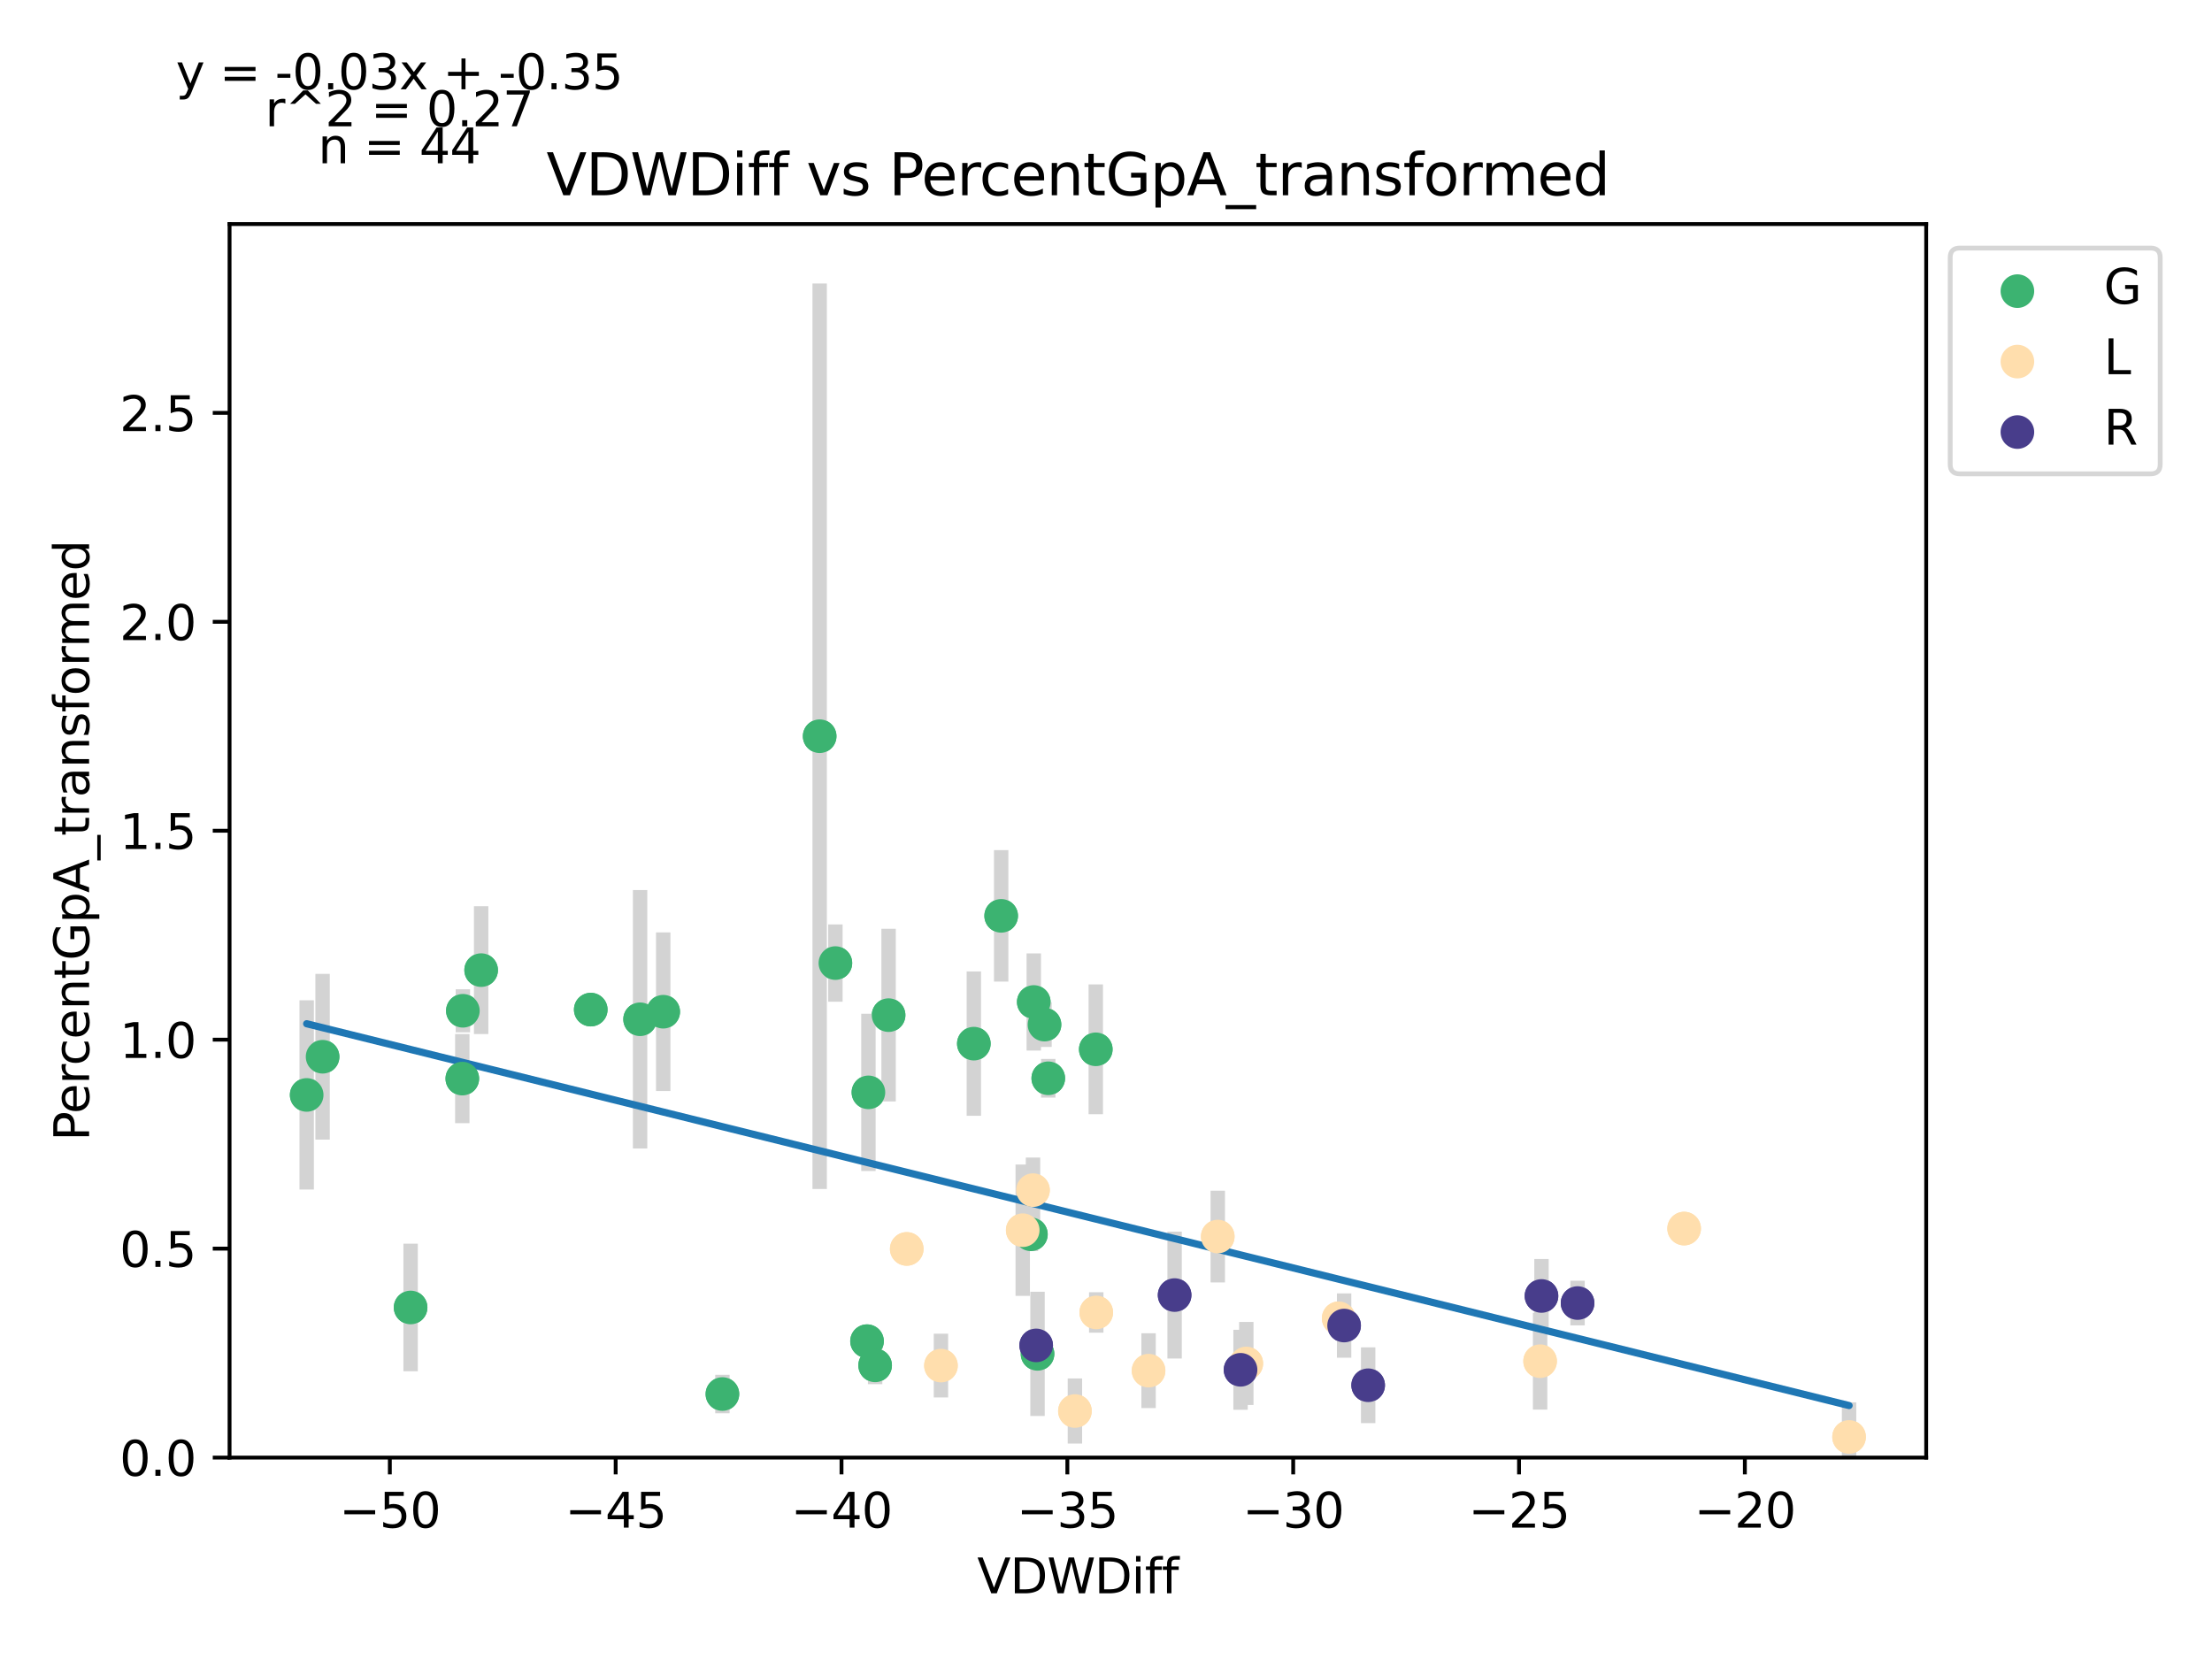 <?xml version="1.0" encoding="utf-8" standalone="no"?>
<!DOCTYPE svg PUBLIC "-//W3C//DTD SVG 1.1//EN"
  "http://www.w3.org/Graphics/SVG/1.1/DTD/svg11.dtd">
<svg xmlns:xlink="http://www.w3.org/1999/xlink" width="460.8pt" height="345.6pt" viewBox="0 0 460.8 345.6" xmlns="http://www.w3.org/2000/svg" version="1.1">
 <defs>
  <style type="text/css">*{stroke-linejoin: round; stroke-linecap: butt}</style>
 </defs>
 <g id="figure_1">
  <g id="patch_1">
   <path d="M 0 345.6 
L 460.8 345.6 
L 460.8 0 
L 0 0 
z
" style="fill: #ffffff"/>
  </g>
  <g id="axes_1">
   <g id="patch_2">
    <path d="M 47.821 303.64 
L 401.26 303.64 
L 401.26 46.676 
L 47.821 46.676 
z
" style="fill: #ffffff"/>
   </g>
   <g id="PathCollection_1">
    <defs>
     <path id="m98259fe2ae" d="M 0 3 
C 0.796 3 1.559 2.684 2.121 2.121 
C 2.684 1.559 3 0.796 3 0 
C 3 -0.796 2.684 -1.559 2.121 -2.121 
C 1.559 -2.684 0.796 -3 0 -3 
C -0.796 -3 -1.559 -2.684 -2.121 -2.121 
C -2.684 -1.559 -3 -0.796 -3 0 
C -3 0.796 -2.684 1.559 -2.121 2.121 
C -1.559 2.684 -0.796 3 0 3 
z
" style="stroke: #3cb371"/>
    </defs>
    <g clip-path="url(#p7a9ec8df95)">
     <use xlink:href="#m98259fe2ae" x="100.231" y="202.094" style="fill: #3cb371; stroke: #3cb371"/>
     <use xlink:href="#m98259fe2ae" x="63.887" y="228.094" style="fill: #3cb371; stroke: #3cb371"/>
     <use xlink:href="#m98259fe2ae" x="67.202" y="220.141" style="fill: #3cb371; stroke: #3cb371"/>
     <use xlink:href="#m98259fe2ae" x="85.536" y="272.372" style="fill: #3cb371; stroke: #3cb371"/>
     <use xlink:href="#m98259fe2ae" x="123.063" y="210.32" style="fill: #3cb371; stroke: #3cb371"/>
     <use xlink:href="#m98259fe2ae" x="96.309" y="224.694" style="fill: #3cb371; stroke: #3cb371"/>
     <use xlink:href="#m98259fe2ae" x="138.162" y="210.761" style="fill: #3cb371; stroke: #3cb371"/>
     <use xlink:href="#m98259fe2ae" x="215.352" y="208.733" style="fill: #3cb371; stroke: #3cb371"/>
     <use xlink:href="#m98259fe2ae" x="150.492" y="290.403" style="fill: #3cb371; stroke: #3cb371"/>
     <use xlink:href="#m98259fe2ae" x="170.752" y="153.367" style="fill: #3cb371; stroke: #3cb371"/>
     <use xlink:href="#m98259fe2ae" x="214.757" y="257.13" style="fill: #3cb371; stroke: #3cb371"/>
     <use xlink:href="#m98259fe2ae" x="202.868" y="217.411" style="fill: #3cb371; stroke: #3cb371"/>
     <use xlink:href="#m98259fe2ae" x="216.135" y="282.033" style="fill: #3cb371; stroke: #3cb371"/>
     <use xlink:href="#m98259fe2ae" x="218.374" y="224.626" style="fill: #3cb371; stroke: #3cb371"/>
     <use xlink:href="#m98259fe2ae" x="133.344" y="212.334" style="fill: #3cb371; stroke: #3cb371"/>
     <use xlink:href="#m98259fe2ae" x="96.426" y="210.564" style="fill: #3cb371; stroke: #3cb371"/>
     <use xlink:href="#m98259fe2ae" x="180.909" y="227.559" style="fill: #3cb371; stroke: #3cb371"/>
     <use xlink:href="#m98259fe2ae" x="174.027" y="200.626" style="fill: #3cb371; stroke: #3cb371"/>
     <use xlink:href="#m98259fe2ae" x="185.11" y="211.473" style="fill: #3cb371; stroke: #3cb371"/>
     <use xlink:href="#m98259fe2ae" x="217.588" y="213.447" style="fill: #3cb371; stroke: #3cb371"/>
     <use xlink:href="#m98259fe2ae" x="180.616" y="279.391" style="fill: #3cb371; stroke: #3cb371"/>
     <use xlink:href="#m98259fe2ae" x="182.306" y="284.43" style="fill: #3cb371; stroke: #3cb371"/>
     <use xlink:href="#m98259fe2ae" x="208.563" y="190.788" style="fill: #3cb371; stroke: #3cb371"/>
     <use xlink:href="#m98259fe2ae" x="228.271" y="218.592" style="fill: #3cb371; stroke: #3cb371"/>
    </g>
   </g>
   <g id="PathCollection_2">
    <defs>
     <path id="mebea0e15cc" d="M 0 3 
C 0.796 3 1.559 2.684 2.121 2.121 
C 2.684 1.559 3 0.796 3 0 
C 3 -0.796 2.684 -1.559 2.121 -2.121 
C 1.559 -2.684 0.796 -3 0 -3 
C -0.796 -3 -1.559 -2.684 -2.121 -2.121 
C -2.684 -1.559 -3 -0.796 -3 0 
C -3 0.796 -2.684 1.559 -2.121 2.121 
C -1.559 2.684 -0.796 3 0 3 
z
" style="stroke: #ffdead"/>
    </defs>
    <g clip-path="url(#p7a9ec8df95)">
     <use xlink:href="#mebea0e15cc" x="259.627" y="284.034" style="fill: #ffdead; stroke: #ffdead"/>
     <use xlink:href="#mebea0e15cc" x="320.833" y="283.56" style="fill: #ffdead; stroke: #ffdead"/>
     <use xlink:href="#mebea0e15cc" x="228.37" y="273.406" style="fill: #ffdead; stroke: #ffdead"/>
     <use xlink:href="#mebea0e15cc" x="215.194" y="247.927" style="fill: #ffdead; stroke: #ffdead"/>
     <use xlink:href="#mebea0e15cc" x="253.681" y="257.594" style="fill: #ffdead; stroke: #ffdead"/>
     <use xlink:href="#mebea0e15cc" x="278.874" y="274.624" style="fill: #ffdead; stroke: #ffdead"/>
     <use xlink:href="#mebea0e15cc" x="196.018" y="284.477" style="fill: #ffdead; stroke: #ffdead"/>
     <use xlink:href="#mebea0e15cc" x="223.925" y="293.942" style="fill: #ffdead; stroke: #ffdead"/>
     <use xlink:href="#mebea0e15cc" x="188.891" y="260.175" style="fill: #ffdead; stroke: #ffdead"/>
     <use xlink:href="#mebea0e15cc" x="213.052" y="256.271" style="fill: #ffdead; stroke: #ffdead"/>
     <use xlink:href="#mebea0e15cc" x="239.268" y="285.533" style="fill: #ffdead; stroke: #ffdead"/>
     <use xlink:href="#mebea0e15cc" x="385.195" y="299.341" style="fill: #ffdead; stroke: #ffdead"/>
     <use xlink:href="#mebea0e15cc" x="350.834" y="255.933" style="fill: #ffdead; stroke: #ffdead"/>
    </g>
   </g>
   <g id="PathCollection_3">
    <defs>
     <path id="m676721df65" d="M 0 3 
C 0.796 3 1.559 2.684 2.121 2.121 
C 2.684 1.559 3 0.796 3 0 
C 3 -0.796 2.684 -1.559 2.121 -2.121 
C 1.559 -2.684 0.796 -3 0 -3 
C -0.796 -3 -1.559 -2.684 -2.121 -2.121 
C -2.684 -1.559 -3 -0.796 -3 0 
C -3 0.796 -2.684 1.559 -2.121 2.121 
C -1.559 2.684 -0.796 3 0 3 
z
" style="stroke: #483d8b"/>
    </defs>
    <g clip-path="url(#p7a9ec8df95)">
     <use xlink:href="#m676721df65" x="328.636" y="271.451" style="fill: #483d8b; stroke: #483d8b"/>
     <use xlink:href="#m676721df65" x="215.856" y="280.272" style="fill: #483d8b; stroke: #483d8b"/>
     <use xlink:href="#m676721df65" x="258.43" y="285.354" style="fill: #483d8b; stroke: #483d8b"/>
     <use xlink:href="#m676721df65" x="321.12" y="269.973" style="fill: #483d8b; stroke: #483d8b"/>
     <use xlink:href="#m676721df65" x="244.694" y="269.786" style="fill: #483d8b; stroke: #483d8b"/>
     <use xlink:href="#m676721df65" x="285.015" y="288.572" style="fill: #483d8b; stroke: #483d8b"/>
     <use xlink:href="#m676721df65" x="280.003" y="276.134" style="fill: #483d8b; stroke: #483d8b"/>
    </g>
   </g>
   <g id="matplotlib.axis_1">
    <g id="xtick_1">
     <g id="line2d_1">
      <defs>
       <path id="m28c534986f" d="M 0 0 
L 0 3.5 
" style="stroke: #000000; stroke-width: 0.8"/>
      </defs>
      <g>
       <use xlink:href="#m28c534986f" x="81.21" y="303.64" style="stroke: #000000; stroke-width: 0.8"/>
      </g>
     </g>
     <g id="text_1">
      <!-- −50 -->
      <g transform="translate(70.658 318.238)scale(0.1 -0.1)">
       <defs>
        <path id="DejaVuSans-2212" d="M 678 2272 
L 4684 2272 
L 4684 1741 
L 678 1741 
L 678 2272 
z
" transform="scale(0.016)"/>
        <path id="DejaVuSans-35" d="M 691 4666 
L 3169 4666 
L 3169 4134 
L 1269 4134 
L 1269 2991 
Q 1406 3038 1543 3061 
Q 1681 3084 1819 3084 
Q 2600 3084 3056 2656 
Q 3513 2228 3513 1497 
Q 3513 744 3044 326 
Q 2575 -91 1722 -91 
Q 1428 -91 1123 -41 
Q 819 9 494 109 
L 494 744 
Q 775 591 1075 516 
Q 1375 441 1709 441 
Q 2250 441 2565 725 
Q 2881 1009 2881 1497 
Q 2881 1984 2565 2268 
Q 2250 2553 1709 2553 
Q 1456 2553 1204 2497 
Q 953 2441 691 2322 
L 691 4666 
z
" transform="scale(0.016)"/>
        <path id="DejaVuSans-30" d="M 2034 4250 
Q 1547 4250 1301 3770 
Q 1056 3291 1056 2328 
Q 1056 1369 1301 889 
Q 1547 409 2034 409 
Q 2525 409 2770 889 
Q 3016 1369 3016 2328 
Q 3016 3291 2770 3770 
Q 2525 4250 2034 4250 
z
M 2034 4750 
Q 2819 4750 3233 4129 
Q 3647 3509 3647 2328 
Q 3647 1150 3233 529 
Q 2819 -91 2034 -91 
Q 1250 -91 836 529 
Q 422 1150 422 2328 
Q 422 3509 836 4129 
Q 1250 4750 2034 4750 
z
" transform="scale(0.016)"/>
       </defs>
       <use xlink:href="#DejaVuSans-2212"/>
       <use xlink:href="#DejaVuSans-35" x="83.789"/>
       <use xlink:href="#DejaVuSans-30" x="147.412"/>
      </g>
     </g>
    </g>
    <g id="xtick_2">
     <g id="line2d_2">
      <g>
       <use xlink:href="#m28c534986f" x="128.256" y="303.64" style="stroke: #000000; stroke-width: 0.8"/>
      </g>
     </g>
     <g id="text_2">
      <!-- −45 -->
      <g transform="translate(117.704 318.238)scale(0.1 -0.1)">
       <defs>
        <path id="DejaVuSans-34" d="M 2419 4116 
L 825 1625 
L 2419 1625 
L 2419 4116 
z
M 2253 4666 
L 3047 4666 
L 3047 1625 
L 3713 1625 
L 3713 1100 
L 3047 1100 
L 3047 0 
L 2419 0 
L 2419 1100 
L 313 1100 
L 313 1709 
L 2253 4666 
z
" transform="scale(0.016)"/>
       </defs>
       <use xlink:href="#DejaVuSans-2212"/>
       <use xlink:href="#DejaVuSans-34" x="83.789"/>
       <use xlink:href="#DejaVuSans-35" x="147.412"/>
      </g>
     </g>
    </g>
    <g id="xtick_3">
     <g id="line2d_3">
      <g>
       <use xlink:href="#m28c534986f" x="175.303" y="303.64" style="stroke: #000000; stroke-width: 0.8"/>
      </g>
     </g>
     <g id="text_3">
      <!-- −40 -->
      <g transform="translate(164.75 318.238)scale(0.1 -0.1)">
       <use xlink:href="#DejaVuSans-2212"/>
       <use xlink:href="#DejaVuSans-34" x="83.789"/>
       <use xlink:href="#DejaVuSans-30" x="147.412"/>
      </g>
     </g>
    </g>
    <g id="xtick_4">
     <g id="line2d_4">
      <g>
       <use xlink:href="#m28c534986f" x="222.349" y="303.64" style="stroke: #000000; stroke-width: 0.8"/>
      </g>
     </g>
     <g id="text_4">
      <!-- −35 -->
      <g transform="translate(211.797 318.238)scale(0.1 -0.1)">
       <defs>
        <path id="DejaVuSans-33" d="M 2597 2516 
Q 3050 2419 3304 2112 
Q 3559 1806 3559 1356 
Q 3559 666 3084 287 
Q 2609 -91 1734 -91 
Q 1441 -91 1130 -33 
Q 819 25 488 141 
L 488 750 
Q 750 597 1062 519 
Q 1375 441 1716 441 
Q 2309 441 2620 675 
Q 2931 909 2931 1356 
Q 2931 1769 2642 2001 
Q 2353 2234 1838 2234 
L 1294 2234 
L 1294 2753 
L 1863 2753 
Q 2328 2753 2575 2939 
Q 2822 3125 2822 3475 
Q 2822 3834 2567 4026 
Q 2313 4219 1838 4219 
Q 1578 4219 1281 4162 
Q 984 4106 628 3988 
L 628 4550 
Q 988 4650 1302 4700 
Q 1616 4750 1894 4750 
Q 2613 4750 3031 4423 
Q 3450 4097 3450 3541 
Q 3450 3153 3228 2886 
Q 3006 2619 2597 2516 
z
" transform="scale(0.016)"/>
       </defs>
       <use xlink:href="#DejaVuSans-2212"/>
       <use xlink:href="#DejaVuSans-33" x="83.789"/>
       <use xlink:href="#DejaVuSans-35" x="147.412"/>
      </g>
     </g>
    </g>
    <g id="xtick_5">
     <g id="line2d_5">
      <g>
       <use xlink:href="#m28c534986f" x="269.396" y="303.64" style="stroke: #000000; stroke-width: 0.8"/>
      </g>
     </g>
     <g id="text_5">
      <!-- −30 -->
      <g transform="translate(258.843 318.238)scale(0.1 -0.1)">
       <use xlink:href="#DejaVuSans-2212"/>
       <use xlink:href="#DejaVuSans-33" x="83.789"/>
       <use xlink:href="#DejaVuSans-30" x="147.412"/>
      </g>
     </g>
    </g>
    <g id="xtick_6">
     <g id="line2d_6">
      <g>
       <use xlink:href="#m28c534986f" x="316.442" y="303.64" style="stroke: #000000; stroke-width: 0.8"/>
      </g>
     </g>
     <g id="text_6">
      <!-- −25 -->
      <g transform="translate(305.89 318.238)scale(0.1 -0.1)">
       <defs>
        <path id="DejaVuSans-32" d="M 1228 531 
L 3431 531 
L 3431 0 
L 469 0 
L 469 531 
Q 828 903 1448 1529 
Q 2069 2156 2228 2338 
Q 2531 2678 2651 2914 
Q 2772 3150 2772 3378 
Q 2772 3750 2511 3984 
Q 2250 4219 1831 4219 
Q 1534 4219 1204 4116 
Q 875 4013 500 3803 
L 500 4441 
Q 881 4594 1212 4672 
Q 1544 4750 1819 4750 
Q 2544 4750 2975 4387 
Q 3406 4025 3406 3419 
Q 3406 3131 3298 2873 
Q 3191 2616 2906 2266 
Q 2828 2175 2409 1742 
Q 1991 1309 1228 531 
z
" transform="scale(0.016)"/>
       </defs>
       <use xlink:href="#DejaVuSans-2212"/>
       <use xlink:href="#DejaVuSans-32" x="83.789"/>
       <use xlink:href="#DejaVuSans-35" x="147.412"/>
      </g>
     </g>
    </g>
    <g id="xtick_7">
     <g id="line2d_7">
      <g>
       <use xlink:href="#m28c534986f" x="363.488" y="303.64" style="stroke: #000000; stroke-width: 0.8"/>
      </g>
     </g>
     <g id="text_7">
      <!-- −20 -->
      <g transform="translate(352.936 318.238)scale(0.1 -0.1)">
       <use xlink:href="#DejaVuSans-2212"/>
       <use xlink:href="#DejaVuSans-32" x="83.789"/>
       <use xlink:href="#DejaVuSans-30" x="147.412"/>
      </g>
     </g>
    </g>
    <g id="text_8">
     <!-- VDWDiff -->
     <g transform="translate(203.567 331.917)scale(0.1 -0.1)">
      <defs>
       <path id="DejaVuSans-56" d="M 1831 0 
L 50 4666 
L 709 4666 
L 2188 738 
L 3669 4666 
L 4325 4666 
L 2547 0 
L 1831 0 
z
" transform="scale(0.016)"/>
       <path id="DejaVuSans-44" d="M 1259 4147 
L 1259 519 
L 2022 519 
Q 2988 519 3436 956 
Q 3884 1394 3884 2338 
Q 3884 3275 3436 3711 
Q 2988 4147 2022 4147 
L 1259 4147 
z
M 628 4666 
L 1925 4666 
Q 3281 4666 3915 4102 
Q 4550 3538 4550 2338 
Q 4550 1131 3912 565 
Q 3275 0 1925 0 
L 628 0 
L 628 4666 
z
" transform="scale(0.016)"/>
       <path id="DejaVuSans-57" d="M 213 4666 
L 850 4666 
L 1831 722 
L 2809 4666 
L 3519 4666 
L 4500 722 
L 5478 4666 
L 6119 4666 
L 4947 0 
L 4153 0 
L 3169 4050 
L 2175 0 
L 1381 0 
L 213 4666 
z
" transform="scale(0.016)"/>
       <path id="DejaVuSans-69" d="M 603 3500 
L 1178 3500 
L 1178 0 
L 603 0 
L 603 3500 
z
M 603 4863 
L 1178 4863 
L 1178 4134 
L 603 4134 
L 603 4863 
z
" transform="scale(0.016)"/>
       <path id="DejaVuSans-66" d="M 2375 4863 
L 2375 4384 
L 1825 4384 
Q 1516 4384 1395 4259 
Q 1275 4134 1275 3809 
L 1275 3500 
L 2222 3500 
L 2222 3053 
L 1275 3053 
L 1275 0 
L 697 0 
L 697 3053 
L 147 3053 
L 147 3500 
L 697 3500 
L 697 3744 
Q 697 4328 969 4595 
Q 1241 4863 1831 4863 
L 2375 4863 
z
" transform="scale(0.016)"/>
      </defs>
      <use xlink:href="#DejaVuSans-56"/>
      <use xlink:href="#DejaVuSans-44" x="68.408"/>
      <use xlink:href="#DejaVuSans-57" x="145.41"/>
      <use xlink:href="#DejaVuSans-44" x="244.287"/>
      <use xlink:href="#DejaVuSans-69" x="321.289"/>
      <use xlink:href="#DejaVuSans-66" x="349.072"/>
      <use xlink:href="#DejaVuSans-66" x="384.277"/>
     </g>
    </g>
   </g>
   <g id="matplotlib.axis_2">
    <g id="ytick_1">
     <g id="line2d_8">
      <defs>
       <path id="md474a6e498" d="M 0 0 
L -3.5 0 
" style="stroke: #000000; stroke-width: 0.8"/>
      </defs>
      <g>
       <use xlink:href="#md474a6e498" x="47.821" y="303.64" style="stroke: #000000; stroke-width: 0.8"/>
      </g>
     </g>
     <g id="text_9">
      <!-- 0.0 -->
      <g transform="translate(24.918 307.439)scale(0.1 -0.1)">
       <defs>
        <path id="DejaVuSans-2e" d="M 684 794 
L 1344 794 
L 1344 0 
L 684 0 
L 684 794 
z
" transform="scale(0.016)"/>
       </defs>
       <use xlink:href="#DejaVuSans-30"/>
       <use xlink:href="#DejaVuSans-2e" x="63.623"/>
       <use xlink:href="#DejaVuSans-30" x="95.41"/>
      </g>
     </g>
    </g>
    <g id="ytick_2">
     <g id="line2d_9">
      <g>
       <use xlink:href="#md474a6e498" x="47.821" y="260.113" style="stroke: #000000; stroke-width: 0.8"/>
      </g>
     </g>
     <g id="text_10">
      <!-- 0.5 -->
      <g transform="translate(24.918 263.913)scale(0.1 -0.1)">
       <use xlink:href="#DejaVuSans-30"/>
       <use xlink:href="#DejaVuSans-2e" x="63.623"/>
       <use xlink:href="#DejaVuSans-35" x="95.41"/>
      </g>
     </g>
    </g>
    <g id="ytick_3">
     <g id="line2d_10">
      <g>
       <use xlink:href="#md474a6e498" x="47.821" y="216.587" style="stroke: #000000; stroke-width: 0.8"/>
      </g>
     </g>
     <g id="text_11">
      <!-- 1.0 -->
      <g transform="translate(24.918 220.386)scale(0.1 -0.1)">
       <defs>
        <path id="DejaVuSans-31" d="M 794 531 
L 1825 531 
L 1825 4091 
L 703 3866 
L 703 4441 
L 1819 4666 
L 2450 4666 
L 2450 531 
L 3481 531 
L 3481 0 
L 794 0 
L 794 531 
z
" transform="scale(0.016)"/>
       </defs>
       <use xlink:href="#DejaVuSans-31"/>
       <use xlink:href="#DejaVuSans-2e" x="63.623"/>
       <use xlink:href="#DejaVuSans-30" x="95.41"/>
      </g>
     </g>
    </g>
    <g id="ytick_4">
     <g id="line2d_11">
      <g>
       <use xlink:href="#md474a6e498" x="47.821" y="173.06" style="stroke: #000000; stroke-width: 0.8"/>
      </g>
     </g>
     <g id="text_12">
      <!-- 1.5 -->
      <g transform="translate(24.918 176.859)scale(0.1 -0.1)">
       <use xlink:href="#DejaVuSans-31"/>
       <use xlink:href="#DejaVuSans-2e" x="63.623"/>
       <use xlink:href="#DejaVuSans-35" x="95.41"/>
      </g>
     </g>
    </g>
    <g id="ytick_5">
     <g id="line2d_12">
      <g>
       <use xlink:href="#md474a6e498" x="47.821" y="129.534" style="stroke: #000000; stroke-width: 0.8"/>
      </g>
     </g>
     <g id="text_13">
      <!-- 2.0 -->
      <g transform="translate(24.918 133.333)scale(0.1 -0.1)">
       <use xlink:href="#DejaVuSans-32"/>
       <use xlink:href="#DejaVuSans-2e" x="63.623"/>
       <use xlink:href="#DejaVuSans-30" x="95.41"/>
      </g>
     </g>
    </g>
    <g id="ytick_6">
     <g id="line2d_13">
      <g>
       <use xlink:href="#md474a6e498" x="47.821" y="86.007" style="stroke: #000000; stroke-width: 0.8"/>
      </g>
     </g>
     <g id="text_14">
      <!-- 2.5 -->
      <g transform="translate(24.918 89.806)scale(0.1 -0.1)">
       <use xlink:href="#DejaVuSans-32"/>
       <use xlink:href="#DejaVuSans-2e" x="63.623"/>
       <use xlink:href="#DejaVuSans-35" x="95.41"/>
      </g>
     </g>
    </g>
    <g id="text_15">
     <!-- PercentGpA_transformed -->
     <g transform="translate(18.56 237.696)rotate(-90)scale(0.1 -0.1)">
      <defs>
       <path id="DejaVuSans-50" d="M 1259 4147 
L 1259 2394 
L 2053 2394 
Q 2494 2394 2734 2622 
Q 2975 2850 2975 3272 
Q 2975 3691 2734 3919 
Q 2494 4147 2053 4147 
L 1259 4147 
z
M 628 4666 
L 2053 4666 
Q 2838 4666 3239 4311 
Q 3641 3956 3641 3272 
Q 3641 2581 3239 2228 
Q 2838 1875 2053 1875 
L 1259 1875 
L 1259 0 
L 628 0 
L 628 4666 
z
" transform="scale(0.016)"/>
       <path id="DejaVuSans-65" d="M 3597 1894 
L 3597 1613 
L 953 1613 
Q 991 1019 1311 708 
Q 1631 397 2203 397 
Q 2534 397 2845 478 
Q 3156 559 3463 722 
L 3463 178 
Q 3153 47 2828 -22 
Q 2503 -91 2169 -91 
Q 1331 -91 842 396 
Q 353 884 353 1716 
Q 353 2575 817 3079 
Q 1281 3584 2069 3584 
Q 2775 3584 3186 3129 
Q 3597 2675 3597 1894 
z
M 3022 2063 
Q 3016 2534 2758 2815 
Q 2500 3097 2075 3097 
Q 1594 3097 1305 2825 
Q 1016 2553 972 2059 
L 3022 2063 
z
" transform="scale(0.016)"/>
       <path id="DejaVuSans-72" d="M 2631 2963 
Q 2534 3019 2420 3045 
Q 2306 3072 2169 3072 
Q 1681 3072 1420 2755 
Q 1159 2438 1159 1844 
L 1159 0 
L 581 0 
L 581 3500 
L 1159 3500 
L 1159 2956 
Q 1341 3275 1631 3429 
Q 1922 3584 2338 3584 
Q 2397 3584 2469 3576 
Q 2541 3569 2628 3553 
L 2631 2963 
z
" transform="scale(0.016)"/>
       <path id="DejaVuSans-63" d="M 3122 3366 
L 3122 2828 
Q 2878 2963 2633 3030 
Q 2388 3097 2138 3097 
Q 1578 3097 1268 2742 
Q 959 2388 959 1747 
Q 959 1106 1268 751 
Q 1578 397 2138 397 
Q 2388 397 2633 464 
Q 2878 531 3122 666 
L 3122 134 
Q 2881 22 2623 -34 
Q 2366 -91 2075 -91 
Q 1284 -91 818 406 
Q 353 903 353 1747 
Q 353 2603 823 3093 
Q 1294 3584 2113 3584 
Q 2378 3584 2631 3529 
Q 2884 3475 3122 3366 
z
" transform="scale(0.016)"/>
       <path id="DejaVuSans-6e" d="M 3513 2113 
L 3513 0 
L 2938 0 
L 2938 2094 
Q 2938 2591 2744 2837 
Q 2550 3084 2163 3084 
Q 1697 3084 1428 2787 
Q 1159 2491 1159 1978 
L 1159 0 
L 581 0 
L 581 3500 
L 1159 3500 
L 1159 2956 
Q 1366 3272 1645 3428 
Q 1925 3584 2291 3584 
Q 2894 3584 3203 3211 
Q 3513 2838 3513 2113 
z
" transform="scale(0.016)"/>
       <path id="DejaVuSans-74" d="M 1172 4494 
L 1172 3500 
L 2356 3500 
L 2356 3053 
L 1172 3053 
L 1172 1153 
Q 1172 725 1289 603 
Q 1406 481 1766 481 
L 2356 481 
L 2356 0 
L 1766 0 
Q 1100 0 847 248 
Q 594 497 594 1153 
L 594 3053 
L 172 3053 
L 172 3500 
L 594 3500 
L 594 4494 
L 1172 4494 
z
" transform="scale(0.016)"/>
       <path id="DejaVuSans-47" d="M 3809 666 
L 3809 1919 
L 2778 1919 
L 2778 2438 
L 4434 2438 
L 4434 434 
Q 4069 175 3628 42 
Q 3188 -91 2688 -91 
Q 1594 -91 976 548 
Q 359 1188 359 2328 
Q 359 3472 976 4111 
Q 1594 4750 2688 4750 
Q 3144 4750 3555 4637 
Q 3966 4525 4313 4306 
L 4313 3634 
Q 3963 3931 3569 4081 
Q 3175 4231 2741 4231 
Q 1884 4231 1454 3753 
Q 1025 3275 1025 2328 
Q 1025 1384 1454 906 
Q 1884 428 2741 428 
Q 3075 428 3337 486 
Q 3600 544 3809 666 
z
" transform="scale(0.016)"/>
       <path id="DejaVuSans-70" d="M 1159 525 
L 1159 -1331 
L 581 -1331 
L 581 3500 
L 1159 3500 
L 1159 2969 
Q 1341 3281 1617 3432 
Q 1894 3584 2278 3584 
Q 2916 3584 3314 3078 
Q 3713 2572 3713 1747 
Q 3713 922 3314 415 
Q 2916 -91 2278 -91 
Q 1894 -91 1617 61 
Q 1341 213 1159 525 
z
M 3116 1747 
Q 3116 2381 2855 2742 
Q 2594 3103 2138 3103 
Q 1681 3103 1420 2742 
Q 1159 2381 1159 1747 
Q 1159 1113 1420 752 
Q 1681 391 2138 391 
Q 2594 391 2855 752 
Q 3116 1113 3116 1747 
z
" transform="scale(0.016)"/>
       <path id="DejaVuSans-41" d="M 2188 4044 
L 1331 1722 
L 3047 1722 
L 2188 4044 
z
M 1831 4666 
L 2547 4666 
L 4325 0 
L 3669 0 
L 3244 1197 
L 1141 1197 
L 716 0 
L 50 0 
L 1831 4666 
z
" transform="scale(0.016)"/>
       <path id="DejaVuSans-5f" d="M 3263 -1063 
L 3263 -1509 
L -63 -1509 
L -63 -1063 
L 3263 -1063 
z
" transform="scale(0.016)"/>
       <path id="DejaVuSans-61" d="M 2194 1759 
Q 1497 1759 1228 1600 
Q 959 1441 959 1056 
Q 959 750 1161 570 
Q 1363 391 1709 391 
Q 2188 391 2477 730 
Q 2766 1069 2766 1631 
L 2766 1759 
L 2194 1759 
z
M 3341 1997 
L 3341 0 
L 2766 0 
L 2766 531 
Q 2569 213 2275 61 
Q 1981 -91 1556 -91 
Q 1019 -91 701 211 
Q 384 513 384 1019 
Q 384 1609 779 1909 
Q 1175 2209 1959 2209 
L 2766 2209 
L 2766 2266 
Q 2766 2663 2505 2880 
Q 2244 3097 1772 3097 
Q 1472 3097 1187 3025 
Q 903 2953 641 2809 
L 641 3341 
Q 956 3463 1253 3523 
Q 1550 3584 1831 3584 
Q 2591 3584 2966 3190 
Q 3341 2797 3341 1997 
z
" transform="scale(0.016)"/>
       <path id="DejaVuSans-73" d="M 2834 3397 
L 2834 2853 
Q 2591 2978 2328 3040 
Q 2066 3103 1784 3103 
Q 1356 3103 1142 2972 
Q 928 2841 928 2578 
Q 928 2378 1081 2264 
Q 1234 2150 1697 2047 
L 1894 2003 
Q 2506 1872 2764 1633 
Q 3022 1394 3022 966 
Q 3022 478 2636 193 
Q 2250 -91 1575 -91 
Q 1294 -91 989 -36 
Q 684 19 347 128 
L 347 722 
Q 666 556 975 473 
Q 1284 391 1588 391 
Q 1994 391 2212 530 
Q 2431 669 2431 922 
Q 2431 1156 2273 1281 
Q 2116 1406 1581 1522 
L 1381 1569 
Q 847 1681 609 1914 
Q 372 2147 372 2553 
Q 372 3047 722 3315 
Q 1072 3584 1716 3584 
Q 2034 3584 2315 3537 
Q 2597 3491 2834 3397 
z
" transform="scale(0.016)"/>
       <path id="DejaVuSans-6f" d="M 1959 3097 
Q 1497 3097 1228 2736 
Q 959 2375 959 1747 
Q 959 1119 1226 758 
Q 1494 397 1959 397 
Q 2419 397 2687 759 
Q 2956 1122 2956 1747 
Q 2956 2369 2687 2733 
Q 2419 3097 1959 3097 
z
M 1959 3584 
Q 2709 3584 3137 3096 
Q 3566 2609 3566 1747 
Q 3566 888 3137 398 
Q 2709 -91 1959 -91 
Q 1206 -91 779 398 
Q 353 888 353 1747 
Q 353 2609 779 3096 
Q 1206 3584 1959 3584 
z
" transform="scale(0.016)"/>
       <path id="DejaVuSans-6d" d="M 3328 2828 
Q 3544 3216 3844 3400 
Q 4144 3584 4550 3584 
Q 5097 3584 5394 3201 
Q 5691 2819 5691 2113 
L 5691 0 
L 5113 0 
L 5113 2094 
Q 5113 2597 4934 2840 
Q 4756 3084 4391 3084 
Q 3944 3084 3684 2787 
Q 3425 2491 3425 1978 
L 3425 0 
L 2847 0 
L 2847 2094 
Q 2847 2600 2669 2842 
Q 2491 3084 2119 3084 
Q 1678 3084 1418 2786 
Q 1159 2488 1159 1978 
L 1159 0 
L 581 0 
L 581 3500 
L 1159 3500 
L 1159 2956 
Q 1356 3278 1631 3431 
Q 1906 3584 2284 3584 
Q 2666 3584 2933 3390 
Q 3200 3197 3328 2828 
z
" transform="scale(0.016)"/>
       <path id="DejaVuSans-64" d="M 2906 2969 
L 2906 4863 
L 3481 4863 
L 3481 0 
L 2906 0 
L 2906 525 
Q 2725 213 2448 61 
Q 2172 -91 1784 -91 
Q 1150 -91 751 415 
Q 353 922 353 1747 
Q 353 2572 751 3078 
Q 1150 3584 1784 3584 
Q 2172 3584 2448 3432 
Q 2725 3281 2906 2969 
z
M 947 1747 
Q 947 1113 1208 752 
Q 1469 391 1925 391 
Q 2381 391 2643 752 
Q 2906 1113 2906 1747 
Q 2906 2381 2643 2742 
Q 2381 3103 1925 3103 
Q 1469 3103 1208 2742 
Q 947 2381 947 1747 
z
" transform="scale(0.016)"/>
      </defs>
      <use xlink:href="#DejaVuSans-50"/>
      <use xlink:href="#DejaVuSans-65" x="56.678"/>
      <use xlink:href="#DejaVuSans-72" x="118.201"/>
      <use xlink:href="#DejaVuSans-63" x="157.064"/>
      <use xlink:href="#DejaVuSans-65" x="212.045"/>
      <use xlink:href="#DejaVuSans-6e" x="273.568"/>
      <use xlink:href="#DejaVuSans-74" x="336.947"/>
      <use xlink:href="#DejaVuSans-47" x="376.156"/>
      <use xlink:href="#DejaVuSans-70" x="453.646"/>
      <use xlink:href="#DejaVuSans-41" x="517.123"/>
      <use xlink:href="#DejaVuSans-5f" x="585.531"/>
      <use xlink:href="#DejaVuSans-74" x="635.531"/>
      <use xlink:href="#DejaVuSans-72" x="674.74"/>
      <use xlink:href="#DejaVuSans-61" x="715.854"/>
      <use xlink:href="#DejaVuSans-6e" x="777.133"/>
      <use xlink:href="#DejaVuSans-73" x="840.512"/>
      <use xlink:href="#DejaVuSans-66" x="892.611"/>
      <use xlink:href="#DejaVuSans-6f" x="927.816"/>
      <use xlink:href="#DejaVuSans-72" x="988.998"/>
      <use xlink:href="#DejaVuSans-6d" x="1028.361"/>
      <use xlink:href="#DejaVuSans-65" x="1125.773"/>
      <use xlink:href="#DejaVuSans-64" x="1187.297"/>
     </g>
    </g>
   </g>
   <g id="LineCollection_1">
    <path d="M 100.231 215.404 
L 100.231 188.785 
" clip-path="url(#p7a9ec8df95)" style="fill: none; stroke: #d3d3d3; stroke-width: 3"/>
    <path d="M 63.887 247.803 
L 63.887 208.385 
" clip-path="url(#p7a9ec8df95)" style="fill: none; stroke: #d3d3d3; stroke-width: 3"/>
    <path d="M 67.202 237.406 
L 67.202 202.876 
" clip-path="url(#p7a9ec8df95)" style="fill: none; stroke: #d3d3d3; stroke-width: 3"/>
    <path d="M 85.536 285.66 
L 85.536 259.085 
" clip-path="url(#p7a9ec8df95)" style="fill: none; stroke: #d3d3d3; stroke-width: 3"/>
    <path d="M 123.063 213.019 
L 123.063 207.622 
" clip-path="url(#p7a9ec8df95)" style="fill: none; stroke: #d3d3d3; stroke-width: 3"/>
    <path d="M 96.309 233.977 
L 96.309 215.411 
" clip-path="url(#p7a9ec8df95)" style="fill: none; stroke: #d3d3d3; stroke-width: 3"/>
    <path d="M 138.162 227.281 
L 138.162 194.241 
" clip-path="url(#p7a9ec8df95)" style="fill: none; stroke: #d3d3d3; stroke-width: 3"/>
    <path d="M 215.352 218.849 
L 215.352 198.617 
" clip-path="url(#p7a9ec8df95)" style="fill: none; stroke: #d3d3d3; stroke-width: 3"/>
    <path d="M 150.492 294.405 
L 150.492 286.401 
" clip-path="url(#p7a9ec8df95)" style="fill: none; stroke: #d3d3d3; stroke-width: 3"/>
    <path d="M 170.752 247.684 
L 170.752 59.05 
" clip-path="url(#p7a9ec8df95)" style="fill: none; stroke: #d3d3d3; stroke-width: 3"/>
    <path d="M 214.757 260.633 
L 214.757 253.627 
" clip-path="url(#p7a9ec8df95)" style="fill: none; stroke: #d3d3d3; stroke-width: 3"/>
    <path d="M 202.868 232.444 
L 202.868 202.377 
" clip-path="url(#p7a9ec8df95)" style="fill: none; stroke: #d3d3d3; stroke-width: 3"/>
    <path d="M 216.135 294.969 
L 216.135 269.097 
" clip-path="url(#p7a9ec8df95)" style="fill: none; stroke: #d3d3d3; stroke-width: 3"/>
    <path d="M 218.374 228.659 
L 218.374 220.593 
" clip-path="url(#p7a9ec8df95)" style="fill: none; stroke: #d3d3d3; stroke-width: 3"/>
    <path d="M 133.344 239.249 
L 133.344 185.418 
" clip-path="url(#p7a9ec8df95)" style="fill: none; stroke: #d3d3d3; stroke-width: 3"/>
    <path d="M 96.426 215.05 
L 96.426 206.079 
" clip-path="url(#p7a9ec8df95)" style="fill: none; stroke: #d3d3d3; stroke-width: 3"/>
    <path d="M 180.909 243.939 
L 180.909 211.179 
" clip-path="url(#p7a9ec8df95)" style="fill: none; stroke: #d3d3d3; stroke-width: 3"/>
    <path d="M 174.027 208.672 
L 174.027 192.58 
" clip-path="url(#p7a9ec8df95)" style="fill: none; stroke: #d3d3d3; stroke-width: 3"/>
    <path d="M 185.11 229.454 
L 185.11 193.492 
" clip-path="url(#p7a9ec8df95)" style="fill: none; stroke: #d3d3d3; stroke-width: 3"/>
    <path d="M 217.588 218.097 
L 217.588 208.798 
" clip-path="url(#p7a9ec8df95)" style="fill: none; stroke: #d3d3d3; stroke-width: 3"/>
    <path d="M 180.616 279.943 
L 180.616 278.839 
" clip-path="url(#p7a9ec8df95)" style="fill: none; stroke: #d3d3d3; stroke-width: 3"/>
    <path d="M 182.306 288.352 
L 182.306 280.508 
" clip-path="url(#p7a9ec8df95)" style="fill: none; stroke: #d3d3d3; stroke-width: 3"/>
    <path d="M 208.563 204.483 
L 208.563 177.093 
" clip-path="url(#p7a9ec8df95)" style="fill: none; stroke: #d3d3d3; stroke-width: 3"/>
    <path d="M 228.271 232.111 
L 228.271 205.073 
" clip-path="url(#p7a9ec8df95)" style="fill: none; stroke: #d3d3d3; stroke-width: 3"/>
   </g>
   <g id="LineCollection_2">
    <path d="M 259.627 292.685 
L 259.627 275.383 
" clip-path="url(#p7a9ec8df95)" style="fill: none; stroke: #d3d3d3; stroke-width: 3"/>
    <path d="M 320.833 293.65 
L 320.833 273.47 
" clip-path="url(#p7a9ec8df95)" style="fill: none; stroke: #d3d3d3; stroke-width: 3"/>
    <path d="M 228.37 277.623 
L 228.37 269.188 
" clip-path="url(#p7a9ec8df95)" style="fill: none; stroke: #d3d3d3; stroke-width: 3"/>
    <path d="M 215.194 254.719 
L 215.194 241.135 
" clip-path="url(#p7a9ec8df95)" style="fill: none; stroke: #d3d3d3; stroke-width: 3"/>
    <path d="M 253.681 267.148 
L 253.681 248.04 
" clip-path="url(#p7a9ec8df95)" style="fill: none; stroke: #d3d3d3; stroke-width: 3"/>
    <path d="M 278.874 276.833 
L 278.874 272.415 
" clip-path="url(#p7a9ec8df95)" style="fill: none; stroke: #d3d3d3; stroke-width: 3"/>
    <path d="M 196.018 291.118 
L 196.018 277.836 
" clip-path="url(#p7a9ec8df95)" style="fill: none; stroke: #d3d3d3; stroke-width: 3"/>
    <path d="M 223.925 300.729 
L 223.925 287.154 
" clip-path="url(#p7a9ec8df95)" style="fill: none; stroke: #d3d3d3; stroke-width: 3"/>
    <path d="M 188.891 263.282 
L 188.891 257.068 
" clip-path="url(#p7a9ec8df95)" style="fill: none; stroke: #d3d3d3; stroke-width: 3"/>
    <path d="M 213.052 269.953 
L 213.052 242.59 
" clip-path="url(#p7a9ec8df95)" style="fill: none; stroke: #d3d3d3; stroke-width: 3"/>
    <path d="M 239.268 293.325 
L 239.268 277.741 
" clip-path="url(#p7a9ec8df95)" style="fill: none; stroke: #d3d3d3; stroke-width: 3"/>
    <path d="M 385.195 306.545 
L 385.195 292.136 
" clip-path="url(#p7a9ec8df95)" style="fill: none; stroke: #d3d3d3; stroke-width: 3"/>
    <path d="M 350.834 257.441 
L 350.834 254.425 
" clip-path="url(#p7a9ec8df95)" style="fill: none; stroke: #d3d3d3; stroke-width: 3"/>
   </g>
   <g id="LineCollection_3">
    <path d="M 328.636 276.105 
L 328.636 266.797 
" clip-path="url(#p7a9ec8df95)" style="fill: none; stroke: #d3d3d3; stroke-width: 3"/>
    <path d="M 215.856 283.624 
L 215.856 276.921 
" clip-path="url(#p7a9ec8df95)" style="fill: none; stroke: #d3d3d3; stroke-width: 3"/>
    <path d="M 258.43 293.683 
L 258.43 277.025 
" clip-path="url(#p7a9ec8df95)" style="fill: none; stroke: #d3d3d3; stroke-width: 3"/>
    <path d="M 321.12 277.666 
L 321.12 262.281 
" clip-path="url(#p7a9ec8df95)" style="fill: none; stroke: #d3d3d3; stroke-width: 3"/>
    <path d="M 244.694 283 
L 244.694 256.572 
" clip-path="url(#p7a9ec8df95)" style="fill: none; stroke: #d3d3d3; stroke-width: 3"/>
    <path d="M 285.015 296.466 
L 285.015 280.677 
" clip-path="url(#p7a9ec8df95)" style="fill: none; stroke: #d3d3d3; stroke-width: 3"/>
    <path d="M 280.003 282.832 
L 280.003 269.435 
" clip-path="url(#p7a9ec8df95)" style="fill: none; stroke: #d3d3d3; stroke-width: 3"/>
   </g>
   <g id="line2d_14">
    <path d="M 100.231 222.261 
L 63.887 213.265 
L 67.202 214.086 
L 85.536 218.624 
L 123.063 227.913 
L 96.309 221.29 
L 138.162 231.65 
L 215.352 250.757 
L 150.492 234.703 
L 170.752 239.717 
L 214.757 250.61 
L 202.868 247.667 
L 216.135 250.951 
L 218.374 251.506 
L 259.627 261.717 
L 320.833 276.868 
L 228.37 253.98 
L 215.194 250.719 
L 253.681 260.245 
L 278.874 266.481 
L 196.018 245.972 
L 328.636 278.799 
L 215.856 250.882 
L 258.43 261.421 
L 133.344 230.458 
L 96.426 221.319 
L 180.909 242.232 
L 174.027 240.528 
L 185.11 243.272 
L 217.588 251.311 
L 180.616 242.159 
L 182.306 242.578 
L 208.563 249.077 
L 228.271 253.956 
L 223.925 252.88 
L 188.891 244.208 
L 213.052 250.188 
L 239.268 256.678 
L 385.195 292.799 
L 350.834 284.294 
L 321.12 276.939 
L 244.694 258.021 
L 285.015 268.002 
L 280.003 266.761 
" clip-path="url(#p7a9ec8df95)" style="fill: none; stroke: #1f77b4; stroke-width: 1.5; stroke-linecap: square"/>
   </g>
   <g id="line2d_15">
    <g clip-path="url(#p7a9ec8df95)">
     <use xlink:href="#m98259fe2ae" x="100.231" y="202.094" style="fill: #3cb371; stroke: #3cb371"/>
     <use xlink:href="#m98259fe2ae" x="63.887" y="228.094" style="fill: #3cb371; stroke: #3cb371"/>
     <use xlink:href="#m98259fe2ae" x="67.202" y="220.141" style="fill: #3cb371; stroke: #3cb371"/>
     <use xlink:href="#m98259fe2ae" x="85.536" y="272.372" style="fill: #3cb371; stroke: #3cb371"/>
     <use xlink:href="#m98259fe2ae" x="123.063" y="210.32" style="fill: #3cb371; stroke: #3cb371"/>
     <use xlink:href="#m98259fe2ae" x="96.309" y="224.694" style="fill: #3cb371; stroke: #3cb371"/>
     <use xlink:href="#m98259fe2ae" x="138.162" y="210.761" style="fill: #3cb371; stroke: #3cb371"/>
     <use xlink:href="#m98259fe2ae" x="215.352" y="208.733" style="fill: #3cb371; stroke: #3cb371"/>
     <use xlink:href="#m98259fe2ae" x="150.492" y="290.403" style="fill: #3cb371; stroke: #3cb371"/>
     <use xlink:href="#m98259fe2ae" x="170.752" y="153.367" style="fill: #3cb371; stroke: #3cb371"/>
     <use xlink:href="#m98259fe2ae" x="214.757" y="257.13" style="fill: #3cb371; stroke: #3cb371"/>
     <use xlink:href="#m98259fe2ae" x="202.868" y="217.411" style="fill: #3cb371; stroke: #3cb371"/>
     <use xlink:href="#m98259fe2ae" x="216.135" y="282.033" style="fill: #3cb371; stroke: #3cb371"/>
     <use xlink:href="#m98259fe2ae" x="218.374" y="224.626" style="fill: #3cb371; stroke: #3cb371"/>
     <use xlink:href="#m98259fe2ae" x="133.344" y="212.334" style="fill: #3cb371; stroke: #3cb371"/>
     <use xlink:href="#m98259fe2ae" x="96.426" y="210.564" style="fill: #3cb371; stroke: #3cb371"/>
     <use xlink:href="#m98259fe2ae" x="180.909" y="227.559" style="fill: #3cb371; stroke: #3cb371"/>
     <use xlink:href="#m98259fe2ae" x="174.027" y="200.626" style="fill: #3cb371; stroke: #3cb371"/>
     <use xlink:href="#m98259fe2ae" x="185.11" y="211.473" style="fill: #3cb371; stroke: #3cb371"/>
     <use xlink:href="#m98259fe2ae" x="217.588" y="213.447" style="fill: #3cb371; stroke: #3cb371"/>
     <use xlink:href="#m98259fe2ae" x="180.616" y="279.391" style="fill: #3cb371; stroke: #3cb371"/>
     <use xlink:href="#m98259fe2ae" x="182.306" y="284.43" style="fill: #3cb371; stroke: #3cb371"/>
     <use xlink:href="#m98259fe2ae" x="208.563" y="190.788" style="fill: #3cb371; stroke: #3cb371"/>
     <use xlink:href="#m98259fe2ae" x="228.271" y="218.592" style="fill: #3cb371; stroke: #3cb371"/>
    </g>
   </g>
   <g id="line2d_16">
    <g clip-path="url(#p7a9ec8df95)">
     <use xlink:href="#mebea0e15cc" x="259.627" y="284.034" style="fill: #ffdead; stroke: #ffdead"/>
     <use xlink:href="#mebea0e15cc" x="320.833" y="283.56" style="fill: #ffdead; stroke: #ffdead"/>
     <use xlink:href="#mebea0e15cc" x="228.37" y="273.406" style="fill: #ffdead; stroke: #ffdead"/>
     <use xlink:href="#mebea0e15cc" x="215.194" y="247.927" style="fill: #ffdead; stroke: #ffdead"/>
     <use xlink:href="#mebea0e15cc" x="253.681" y="257.594" style="fill: #ffdead; stroke: #ffdead"/>
     <use xlink:href="#mebea0e15cc" x="278.874" y="274.624" style="fill: #ffdead; stroke: #ffdead"/>
     <use xlink:href="#mebea0e15cc" x="196.018" y="284.477" style="fill: #ffdead; stroke: #ffdead"/>
     <use xlink:href="#mebea0e15cc" x="223.925" y="293.942" style="fill: #ffdead; stroke: #ffdead"/>
     <use xlink:href="#mebea0e15cc" x="188.891" y="260.175" style="fill: #ffdead; stroke: #ffdead"/>
     <use xlink:href="#mebea0e15cc" x="213.052" y="256.271" style="fill: #ffdead; stroke: #ffdead"/>
     <use xlink:href="#mebea0e15cc" x="239.268" y="285.533" style="fill: #ffdead; stroke: #ffdead"/>
     <use xlink:href="#mebea0e15cc" x="385.195" y="299.341" style="fill: #ffdead; stroke: #ffdead"/>
     <use xlink:href="#mebea0e15cc" x="350.834" y="255.933" style="fill: #ffdead; stroke: #ffdead"/>
    </g>
   </g>
   <g id="line2d_17">
    <g clip-path="url(#p7a9ec8df95)">
     <use xlink:href="#m676721df65" x="328.636" y="271.451" style="fill: #483d8b; stroke: #483d8b"/>
     <use xlink:href="#m676721df65" x="215.856" y="280.272" style="fill: #483d8b; stroke: #483d8b"/>
     <use xlink:href="#m676721df65" x="258.43" y="285.354" style="fill: #483d8b; stroke: #483d8b"/>
     <use xlink:href="#m676721df65" x="321.12" y="269.973" style="fill: #483d8b; stroke: #483d8b"/>
     <use xlink:href="#m676721df65" x="244.694" y="269.786" style="fill: #483d8b; stroke: #483d8b"/>
     <use xlink:href="#m676721df65" x="285.015" y="288.572" style="fill: #483d8b; stroke: #483d8b"/>
     <use xlink:href="#m676721df65" x="280.003" y="276.134" style="fill: #483d8b; stroke: #483d8b"/>
    </g>
   </g>
   <g id="patch_3">
    <path d="M 47.821 303.64 
L 47.821 46.676 
" style="fill: none; stroke: #000000; stroke-width: 0.8; stroke-linejoin: miter; stroke-linecap: square"/>
   </g>
   <g id="patch_4">
    <path d="M 401.26 303.64 
L 401.26 46.676 
" style="fill: none; stroke: #000000; stroke-width: 0.8; stroke-linejoin: miter; stroke-linecap: square"/>
   </g>
   <g id="patch_5">
    <path d="M 47.821 303.64 
L 401.26 303.64 
" style="fill: none; stroke: #000000; stroke-width: 0.8; stroke-linejoin: miter; stroke-linecap: square"/>
   </g>
   <g id="patch_6">
    <path d="M 47.821 46.676 
L 401.26 46.676 
" style="fill: none; stroke: #000000; stroke-width: 0.8; stroke-linejoin: miter; stroke-linecap: square"/>
   </g>
   <g id="text_16">
    <!-- y = -0.03x + -0.35 -->
    <g transform="translate(36.637 18.599)scale(0.1 -0.1)">
     <defs>
      <path id="DejaVuSans-79" d="M 2059 -325 
Q 1816 -950 1584 -1140 
Q 1353 -1331 966 -1331 
L 506 -1331 
L 506 -850 
L 844 -850 
Q 1081 -850 1212 -737 
Q 1344 -625 1503 -206 
L 1606 56 
L 191 3500 
L 800 3500 
L 1894 763 
L 2988 3500 
L 3597 3500 
L 2059 -325 
z
" transform="scale(0.016)"/>
      <path id="DejaVuSans-20" transform="scale(0.016)"/>
      <path id="DejaVuSans-3d" d="M 678 2906 
L 4684 2906 
L 4684 2381 
L 678 2381 
L 678 2906 
z
M 678 1631 
L 4684 1631 
L 4684 1100 
L 678 1100 
L 678 1631 
z
" transform="scale(0.016)"/>
      <path id="DejaVuSans-2d" d="M 313 2009 
L 1997 2009 
L 1997 1497 
L 313 1497 
L 313 2009 
z
" transform="scale(0.016)"/>
      <path id="DejaVuSans-78" d="M 3513 3500 
L 2247 1797 
L 3578 0 
L 2900 0 
L 1881 1375 
L 863 0 
L 184 0 
L 1544 1831 
L 300 3500 
L 978 3500 
L 1906 2253 
L 2834 3500 
L 3513 3500 
z
" transform="scale(0.016)"/>
      <path id="DejaVuSans-2b" d="M 2944 4013 
L 2944 2272 
L 4684 2272 
L 4684 1741 
L 2944 1741 
L 2944 0 
L 2419 0 
L 2419 1741 
L 678 1741 
L 678 2272 
L 2419 2272 
L 2419 4013 
L 2944 4013 
z
" transform="scale(0.016)"/>
     </defs>
     <use xlink:href="#DejaVuSans-79"/>
     <use xlink:href="#DejaVuSans-20" x="59.18"/>
     <use xlink:href="#DejaVuSans-3d" x="90.967"/>
     <use xlink:href="#DejaVuSans-20" x="174.756"/>
     <use xlink:href="#DejaVuSans-2d" x="206.543"/>
     <use xlink:href="#DejaVuSans-30" x="242.627"/>
     <use xlink:href="#DejaVuSans-2e" x="306.25"/>
     <use xlink:href="#DejaVuSans-30" x="338.037"/>
     <use xlink:href="#DejaVuSans-33" x="401.66"/>
     <use xlink:href="#DejaVuSans-78" x="465.283"/>
     <use xlink:href="#DejaVuSans-20" x="524.463"/>
     <use xlink:href="#DejaVuSans-2b" x="556.25"/>
     <use xlink:href="#DejaVuSans-20" x="640.039"/>
     <use xlink:href="#DejaVuSans-2d" x="671.826"/>
     <use xlink:href="#DejaVuSans-30" x="707.91"/>
     <use xlink:href="#DejaVuSans-2e" x="771.533"/>
     <use xlink:href="#DejaVuSans-33" x="803.32"/>
     <use xlink:href="#DejaVuSans-35" x="866.943"/>
    </g>
   </g>
   <g id="text_17">
    <!-- r^2 = 0.27 -->
    <g transform="translate(55.238 26.308)scale(0.1 -0.1)">
     <defs>
      <path id="DejaVuSans-5e" d="M 2988 4666 
L 4684 2925 
L 4056 2925 
L 2681 4159 
L 1306 2925 
L 678 2925 
L 2375 4666 
L 2988 4666 
z
" transform="scale(0.016)"/>
      <path id="DejaVuSans-37" d="M 525 4666 
L 3525 4666 
L 3525 4397 
L 1831 0 
L 1172 0 
L 2766 4134 
L 525 4134 
L 525 4666 
z
" transform="scale(0.016)"/>
     </defs>
     <use xlink:href="#DejaVuSans-72"/>
     <use xlink:href="#DejaVuSans-5e" x="41.113"/>
     <use xlink:href="#DejaVuSans-32" x="124.902"/>
     <use xlink:href="#DejaVuSans-20" x="188.525"/>
     <use xlink:href="#DejaVuSans-3d" x="220.312"/>
     <use xlink:href="#DejaVuSans-20" x="304.102"/>
     <use xlink:href="#DejaVuSans-30" x="335.889"/>
     <use xlink:href="#DejaVuSans-2e" x="399.512"/>
     <use xlink:href="#DejaVuSans-32" x="431.299"/>
     <use xlink:href="#DejaVuSans-37" x="494.922"/>
    </g>
   </g>
   <g id="text_18">
    <!-- n = 44 -->
    <g transform="translate(66.266 34.017)scale(0.1 -0.1)">
     <use xlink:href="#DejaVuSans-6e"/>
     <use xlink:href="#DejaVuSans-20" x="63.379"/>
     <use xlink:href="#DejaVuSans-3d" x="95.166"/>
     <use xlink:href="#DejaVuSans-20" x="178.955"/>
     <use xlink:href="#DejaVuSans-34" x="210.742"/>
     <use xlink:href="#DejaVuSans-34" x="274.365"/>
    </g>
   </g>
   <g id="text_19">
    <!-- VDWDiff vs PercentGpA_transformed -->
    <g transform="translate(113.836 40.676)scale(0.12 -0.12)">
     <defs>
      <path id="DejaVuSans-76" d="M 191 3500 
L 800 3500 
L 1894 563 
L 2988 3500 
L 3597 3500 
L 2284 0 
L 1503 0 
L 191 3500 
z
" transform="scale(0.016)"/>
     </defs>
     <use xlink:href="#DejaVuSans-56"/>
     <use xlink:href="#DejaVuSans-44" x="68.408"/>
     <use xlink:href="#DejaVuSans-57" x="145.41"/>
     <use xlink:href="#DejaVuSans-44" x="244.287"/>
     <use xlink:href="#DejaVuSans-69" x="321.289"/>
     <use xlink:href="#DejaVuSans-66" x="349.072"/>
     <use xlink:href="#DejaVuSans-66" x="384.277"/>
     <use xlink:href="#DejaVuSans-20" x="419.482"/>
     <use xlink:href="#DejaVuSans-76" x="451.27"/>
     <use xlink:href="#DejaVuSans-73" x="510.449"/>
     <use xlink:href="#DejaVuSans-20" x="562.549"/>
     <use xlink:href="#DejaVuSans-50" x="594.336"/>
     <use xlink:href="#DejaVuSans-65" x="651.014"/>
     <use xlink:href="#DejaVuSans-72" x="712.537"/>
     <use xlink:href="#DejaVuSans-63" x="751.4"/>
     <use xlink:href="#DejaVuSans-65" x="806.381"/>
     <use xlink:href="#DejaVuSans-6e" x="867.904"/>
     <use xlink:href="#DejaVuSans-74" x="931.283"/>
     <use xlink:href="#DejaVuSans-47" x="970.492"/>
     <use xlink:href="#DejaVuSans-70" x="1047.982"/>
     <use xlink:href="#DejaVuSans-41" x="1111.459"/>
     <use xlink:href="#DejaVuSans-5f" x="1179.867"/>
     <use xlink:href="#DejaVuSans-74" x="1229.867"/>
     <use xlink:href="#DejaVuSans-72" x="1269.076"/>
     <use xlink:href="#DejaVuSans-61" x="1310.189"/>
     <use xlink:href="#DejaVuSans-6e" x="1371.469"/>
     <use xlink:href="#DejaVuSans-73" x="1434.848"/>
     <use xlink:href="#DejaVuSans-66" x="1486.947"/>
     <use xlink:href="#DejaVuSans-6f" x="1522.152"/>
     <use xlink:href="#DejaVuSans-72" x="1583.334"/>
     <use xlink:href="#DejaVuSans-6d" x="1622.697"/>
     <use xlink:href="#DejaVuSans-65" x="1720.109"/>
     <use xlink:href="#DejaVuSans-64" x="1781.633"/>
    </g>
   </g>
   <g id="legend_1">
    <g id="patch_7">
     <path d="M 408.26 98.71 
L 448.008 98.71 
Q 450.008 98.71 450.008 96.71 
L 450.008 53.676 
Q 450.008 51.676 448.008 51.676 
L 408.26 51.676 
Q 406.26 51.676 406.26 53.676 
L 406.26 96.71 
Q 406.26 98.71 408.26 98.71 
z
" style="fill: #ffffff; opacity: 0.8; stroke: #cccccc; stroke-linejoin: miter"/>
    </g>
    <g id="PathCollection_4">
     <g>
      <use xlink:href="#m98259fe2ae" x="420.26" y="60.649" style="fill: #3cb371; stroke: #3cb371"/>
     </g>
    </g>
    <g id="text_20">
     <!-- G -->
     <g transform="translate(438.26 63.274)scale(0.1 -0.1)">
      <use xlink:href="#DejaVuSans-47"/>
     </g>
    </g>
    <g id="PathCollection_5">
     <g>
      <use xlink:href="#mebea0e15cc" x="420.26" y="75.327" style="fill: #ffdead; stroke: #ffdead"/>
     </g>
    </g>
    <g id="text_21">
     <!-- L -->
     <g transform="translate(438.26 77.952)scale(0.1 -0.1)">
      <defs>
       <path id="DejaVuSans-4c" d="M 628 4666 
L 1259 4666 
L 1259 531 
L 3531 531 
L 3531 0 
L 628 0 
L 628 4666 
z
" transform="scale(0.016)"/>
      </defs>
      <use xlink:href="#DejaVuSans-4c"/>
     </g>
    </g>
    <g id="PathCollection_6">
     <g>
      <use xlink:href="#m676721df65" x="420.26" y="90.005" style="fill: #483d8b; stroke: #483d8b"/>
     </g>
    </g>
    <g id="text_22">
     <!-- R -->
     <g transform="translate(438.26 92.63)scale(0.1 -0.1)">
      <defs>
       <path id="DejaVuSans-52" d="M 2841 2188 
Q 3044 2119 3236 1894 
Q 3428 1669 3622 1275 
L 4263 0 
L 3584 0 
L 2988 1197 
Q 2756 1666 2539 1819 
Q 2322 1972 1947 1972 
L 1259 1972 
L 1259 0 
L 628 0 
L 628 4666 
L 2053 4666 
Q 2853 4666 3247 4331 
Q 3641 3997 3641 3322 
Q 3641 2881 3436 2590 
Q 3231 2300 2841 2188 
z
M 1259 4147 
L 1259 2491 
L 2053 2491 
Q 2509 2491 2742 2702 
Q 2975 2913 2975 3322 
Q 2975 3731 2742 3939 
Q 2509 4147 2053 4147 
L 1259 4147 
z
" transform="scale(0.016)"/>
      </defs>
      <use xlink:href="#DejaVuSans-52"/>
     </g>
    </g>
   </g>
  </g>
 </g>
 <defs>
  <clipPath id="p7a9ec8df95">
   <rect x="47.821" y="46.676" width="353.439" height="256.964"/>
  </clipPath>
 </defs>
</svg>

